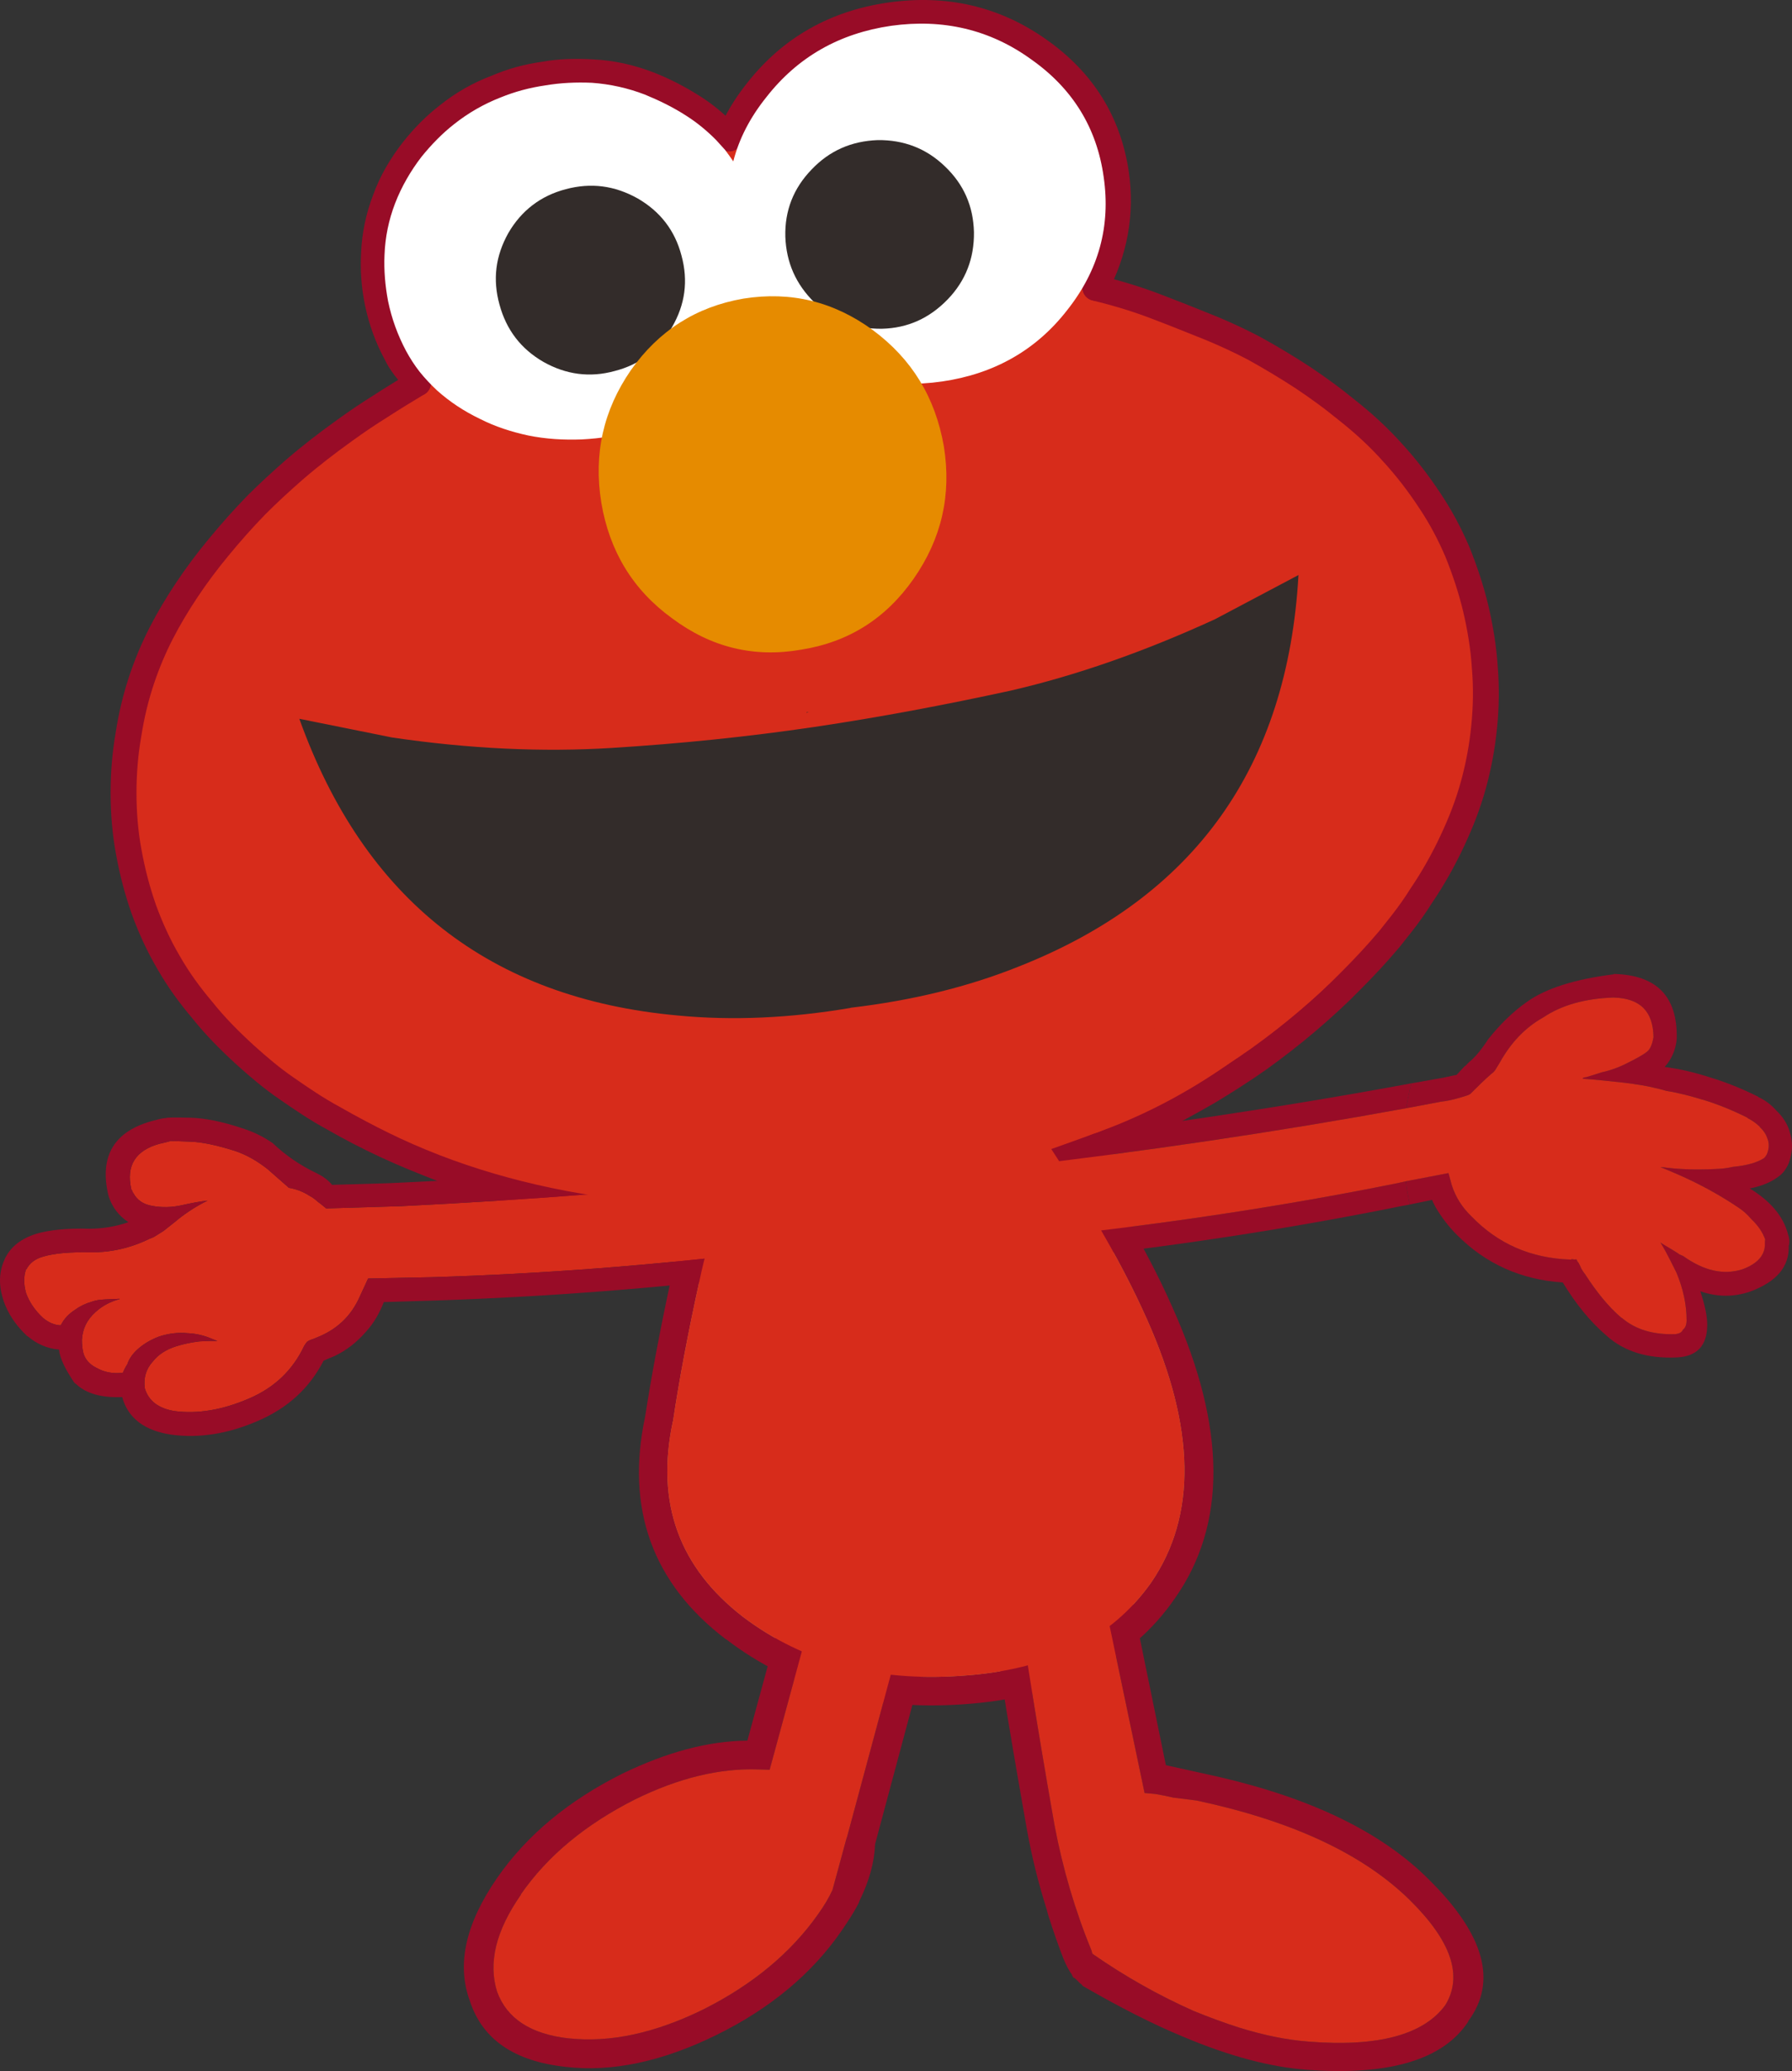 <?xml version="1.0" encoding="utf-8"?>
<!-- Generator: Adobe Illustrator 16.0.0, SVG Export Plug-In . SVG Version: 6.00 Build 0)  -->
<!DOCTYPE svg PUBLIC "-//W3C//DTD SVG 1.1//EN" "http://www.w3.org/Graphics/SVG/1.1/DTD/svg11.dtd">
<svg version="1.1" id="レイヤー_1" xmlns="http://www.w3.org/2000/svg" xmlns:xlink="http://www.w3.org/1999/xlink" x="0px"
	 y="0px" width="123.44px" height="142.65px" viewBox="0 0 123.44 142.65" enable-background="new 0 0 123.44 142.65"
	 xml:space="preserve">
<rect x="0" y="0" width="123.44" height="142.65" fill="#333333" stroke="none"/>
<g>
	<path fill="#980C27" d="M61.497,73.782c-5.957,0.519-9.769,2.053-11.482,4.67c-1.692,2.459-2.933,5.549-3.723,9.34
		c-0.789,3.608-1.399,6.856-1.85,9.767c-1.354,6.362,0.496,11.505,5.572,15.362h0.022c4.465,3.428,9.925,4.917,16.332,4.467
		c6.677-0.451,11.549-2.91,14.572-7.309c3.563-5.077,3.541-11.73-0.158-19.987c-0.97-2.211-2.211-4.557-3.678-7.038
		c-2.028-3.451-3.607-5.91-4.736-7.398C71.174,73.872,67.564,73.264,61.497,73.782 M61.678,75.723
		c5.052-0.429,8.099-0.067,9.135,1.105c1.105,1.467,2.616,3.856,4.624,7.218c1.422,2.393,2.616,4.67,3.587,6.857
		c3.316,7.445,3.43,13.469,0.293,18.07c-2.729,3.902-7.082,6.067-13.084,6.451c-5.887,0.428-10.894-0.925-15.023-4.038
		c-4.42-3.407-6.045-7.85-4.871-13.422c0-0.046,0-0.046,0.021-0.067c0.43-2.887,1.039-6.092,1.827-9.701
		c0.722-3.496,1.896-6.384,3.429-8.639C53.149,77.437,56.512,76.174,61.678,75.723"/>
	<path fill="#D56F45" d="M70.812,76.828c-1.037-1.173-4.083-1.534-9.135-1.105c-5.166,0.451-8.527,1.714-10.062,3.835
		c-1.533,2.254-2.708,5.143-3.43,8.641c-0.788,3.608-1.397,6.812-1.827,9.698c-0.021,0.022-0.021,0.022-0.021,0.068
		c-1.174,5.572,0.451,10.017,4.871,13.422c4.129,3.112,9.137,4.466,15.023,4.038c6.001-0.384,10.355-2.55,13.085-6.451
		c3.136-4.602,3.022-10.625-0.294-18.07c-0.971-2.188-2.165-4.466-3.587-6.857C73.429,80.685,71.918,78.294,70.812,76.828"/>
	<path fill="#980C27" d="M67.52,104.754l-0.112-0.833l8.774-2.46l4.128,20.122l3.564,0.789c6.475,1.488,11.323,3.836,14.572,7.106
		c3.812,3.767,4.715,7.015,2.684,9.745h0.022c-1.714,2.639-5.436,3.767-11.144,3.338c-2.481-0.181-5.301-0.924-8.458-2.255
		c-2.144-0.88-4.467-2.076-6.971-3.521c-0.024-0.044-0.091-0.135-0.157-0.156c-0.092-0.09-0.205-0.205-0.317-0.316
		c-0.044-0.045-0.113-0.09-0.181-0.113c-0.022-0.067-0.089-0.135-0.089-0.203c-0.225-0.293-0.407-0.678-0.588-1.105
		c-0.359-0.924-0.677-1.85-0.991-2.818c-0.068-0.205-0.112-0.385-0.158-0.564c-0.564-1.782-1.016-3.587-1.354-5.459
		c-0.633-3.588-1.263-7.219-1.827-10.806C68.399,111.749,67.926,108.274,67.52,104.754 M79.588,123.567
		c-0.271-0.022-0.519-0.044-0.745-0.067l-4.105-19.626l-5.211,1.488c0.407,3.205,0.835,6.408,1.309,9.565
		c0.565,3.61,1.173,7.196,1.805,10.783c0.563,2.978,1.397,5.843,2.549,8.64l0.045,0.182c0.023,0.021,0.023,0.021,0.023,0.045
		c2.232,1.556,4.557,2.863,6.991,3.945c1.062,0.43,2.1,0.813,3.092,1.129c1.738,0.542,3.314,0.857,4.806,0.971
		c4.781,0.383,7.917-0.475,9.406-2.505c1.24-2.007,0.428-4.421-2.46-7.263c-3.249-3.182-8.12-5.437-14.662-6.836l-1.602-0.201
		C80.423,123.726,79.993,123.636,79.588,123.567"/>
	<path fill="#D72C1B" d="M78.843,123.5c0.227,0.023,0.474,0.045,0.745,0.067c0.405,0.068,0.835,0.158,1.24,0.25l1.602,0.201
		c6.542,1.399,11.413,3.654,14.662,6.836c2.888,2.842,3.7,5.256,2.46,7.263c-1.489,2.03-4.625,2.888-9.406,2.505
		c-1.49-0.113-3.067-0.429-4.806-0.971c-0.993-0.315-2.03-0.699-3.09-1.129c-2.437-1.082-4.759-2.39-6.993-3.945
		c0-0.024,0-0.024-0.022-0.046l-0.046-0.181c-1.15-2.797-1.985-5.662-2.55-8.64c-0.631-3.587-1.238-7.174-1.803-10.783
		c-0.475-3.157-0.902-6.36-1.308-9.565l5.209-1.488L78.843,123.5z"/>
	<path fill="#980C27" d="M64.181,105.589c-0.158,0.136-0.294,0.316-0.338,0.542l-5.505,20.437c-0.023,0-0.023,0.045-0.023,0.045
		l-0.97,3.565c-0.248,0.542-0.586,1.105-0.991,1.669c-1.872,2.662-4.512,4.85-7.872,6.541c-3.34,1.648-6.453,2.324-9.317,2.009
		h-0.022c-2.571-0.294-4.22-1.354-4.896-3.203c-0.632-1.985-0.089-4.219,1.646-6.7h-0.023c1.874-2.707,4.514-4.85,7.852-6.541
		c3.021-1.49,5.843-2.167,8.505-2.076l0.79,0.023l5.21-19.152c0.066-0.293,0.046-0.542-0.091-0.767
		c-0.046-0.067-0.089-0.136-0.157-0.204c-0.113-0.135-0.271-0.225-0.453-0.247c-0.27-0.091-0.518-0.046-0.743,0.091
		c-0.247,0.134-0.384,0.336-0.474,0.585l-4.827,17.686c-2.685,0.022-5.55,0.79-8.618,2.278c-3.698,1.85-6.564,4.219-8.616,7.174
		c-2.167,3.135-2.82,5.955-1.873,8.504c0.857,2.616,3.046,4.129,6.565,4.512c3.203,0.383,6.677-0.361,10.4-2.188
		c3.722-1.828,6.608-4.242,8.639-7.196c0.45-0.654,0.858-1.286,1.172-1.896c0.023-0.044,0.023-0.09,0.046-0.135
		c0.677-1.376,1.037-2.684,1.083-3.926l5.459-20.369c0.068-0.271,0.044-0.519-0.091-0.744c-0.046-0.113-0.134-0.203-0.226-0.271
		c-0.112-0.089-0.225-0.18-0.383-0.203c-0.272-0.066-0.497-0.045-0.744,0.114C64.248,105.565,64.227,105.565,64.181,105.589"/>
	<path fill="#D72C1B" d="M63.843,106.13c0.044-0.225,0.18-0.404,0.338-0.541c0.046-0.021,0.066-0.021,0.113-0.045
		c0.247-0.156,0.472-0.18,0.744-0.111c0.158,0.021,0.271,0.111,0.383,0.202c-0.023-0.407-0.112-0.79-0.271-1.174
		c-0.52-1.284-1.512-2.144-2.888-2.526c-1.129-0.338-2.323-0.45-3.564-0.383c-0.089,0.045-0.202,0.068-0.316,0.09
		c-0.135,0.045-0.27,0.09-0.404,0.135c0.068,0.068,0.111,0.137,0.157,0.203c0.137,0.225,0.157,0.475,0.091,0.768l-5.21,19.152
		l-0.79-0.023c-2.662-0.091-5.482,0.586-8.505,2.076c-3.338,1.691-5.978,3.834-7.851,6.541h0.022
		c-1.735,2.481-2.278,4.715-1.646,6.701c0.676,1.848,2.324,2.908,4.896,3.202h0.021c2.865,0.315,5.979-0.36,9.318-2.009
		c3.36-1.691,6-3.879,7.872-6.541c0.405-0.564,0.743-1.127,0.991-1.669l0.97-3.564c0,0,0-0.046,0.023-0.046L63.843,106.13z"/>
	<path fill="#D72C1B" d="M91.317,27.11c-0.519-0.383-1.037-0.744-1.578-1.105c-1.105-0.721-2.233-1.398-3.384-2.03
		c-0.947-0.496-1.873-0.924-2.845-1.331c-1.283-0.519-2.569-1.038-3.878-1.534c-1.286-0.496-2.64-0.902-3.994-1.241
		c-0.065,0-0.112-0.045-0.18-0.045c1.332-2.504,1.805-5.121,1.422-7.828c-0.521-3.586-2.301-6.429-5.324-8.549
		c-3.022-2.144-6.451-2.932-10.241-2.391c-3.768,0.541-6.813,2.255-9.114,5.166c-0.856,1.061-1.509,2.165-1.962,3.317
		c-0.135-0.159-0.271-0.317-0.382-0.452c-0.634-0.632-1.331-1.217-2.123-1.714c-0.991-0.631-2.007-1.15-3.044-1.557
		c-1.241-0.474-2.502-0.767-3.857-0.834c-1.15-0.068-2.301-0.045-3.383,0.158c-1.129,0.158-2.211,0.452-3.248,0.902
		c-1.219,0.452-2.348,1.105-3.362,1.917c-0.902,0.699-1.671,1.488-2.37,2.368c-0.812,1.038-1.487,2.166-1.938,3.429
		c-0.45,1.173-0.722,2.437-0.768,3.722c-0.067,1.128,0.023,2.233,0.25,3.361c0.269,1.286,0.698,2.459,1.329,3.609
		c0.226,0.496,0.723,1.127,1.444,1.94c-0.857,0.519-1.714,1.038-2.549,1.58c-0.835,0.519-1.67,1.082-2.48,1.667
		c-1.196,0.858-2.371,1.76-3.52,2.753c-0.902,0.79-1.76,1.58-2.573,2.392c-0.924,0.947-1.781,1.917-2.617,2.932
		c-0.767,0.924-1.511,1.917-2.186,2.932c-0.634,0.948-1.242,1.963-1.762,2.977c-0.518,1.015-0.945,2.031-1.308,3.091
		c-0.428,1.263-0.744,2.572-0.948,3.903c-0.226,1.308-0.336,2.639-0.336,3.992c0,1.376,0.11,2.729,0.359,4.083
		c0.248,1.354,0.586,2.662,1.037,3.948c0.451,1.241,1.017,2.481,1.692,3.632c0.677,1.196,1.466,2.279,2.347,3.316
		c0.88,1.106,1.894,2.121,2.955,3.09c0.901,0.812,1.805,1.58,2.818,2.278c1.039,0.723,2.1,1.444,3.227,2.053
		c1.176,0.677,2.392,1.308,3.655,1.896c1.263,0.586,2.549,1.105,3.835,1.602c1.283,0.496,2.64,0.925,3.99,1.308
		c1.355,0.384,2.731,0.677,4.107,0.948c1.443,0.271,2.865,0.496,4.263,0.654c1.467,0.158,2.933,0.271,4.399,0.338
		c1.128,0.045,2.256,0.092,3.383,0.022c1.129-0.022,2.302-0.067,3.453-0.112c1.171-0.09,2.346-0.181,3.54-0.316
		c1.196-0.135,2.392-0.314,3.588-0.519c1.173-0.181,2.346-0.384,3.519-0.632c1.151-0.226,2.278-0.496,3.407-0.789
		c1.081-0.271,2.188-0.564,3.271-0.947c1.396-0.451,2.817-0.947,4.172-1.467c1.354-0.541,2.662-1.128,3.971-1.76
		c1.265-0.653,2.505-1.331,3.722-2.029c1.195-0.723,2.369-1.467,3.519-2.279c1.129-0.811,2.234-1.669,3.295-2.572
		c1.06-0.902,2.075-1.826,3.044-2.819c0.901-0.903,1.808-1.872,2.641-2.864c0.292-0.362,0.563-0.722,0.856-1.083
		c0.475-0.608,0.926-1.241,1.331-1.895c0.812-1.196,1.534-2.481,2.142-3.789c0.588-1.241,1.086-2.527,1.445-3.835
		c0.362-1.309,0.609-2.64,0.743-4.015c0.138-1.353,0.158-2.707,0.046-4.061c-0.091-1.397-0.313-2.752-0.632-4.105
		c-0.316-1.309-0.743-2.595-1.261-3.881c-0.521-1.218-1.151-2.413-1.898-3.518c-0.767-1.173-1.621-2.279-2.548-3.294
		c-0.99-1.105-2.052-2.076-3.202-2.978C92.265,27.833,91.814,27.471,91.317,27.11"/>
	<path fill="none" stroke="#D56F45" stroke-width="0.226" d="M91.317,27.11c-0.519-0.383-1.037-0.744-1.578-1.105
		c-1.105-0.721-2.233-1.398-3.384-2.03c-0.947-0.496-1.873-0.924-2.845-1.331c-1.283-0.519-2.569-1.038-3.878-1.534
		c-1.286-0.496-2.64-0.902-3.994-1.241c-0.065,0-0.112-0.045-0.18-0.045c1.332-2.504,1.805-5.121,1.422-7.828
		c-0.521-3.586-2.301-6.429-5.324-8.549c-3.022-2.144-6.451-2.932-10.241-2.391c-3.768,0.541-6.813,2.255-9.114,5.166
		c-0.856,1.061-1.509,2.165-1.962,3.317c-0.135-0.159-0.271-0.317-0.382-0.452c-0.634-0.632-1.331-1.217-2.123-1.714
		c-0.991-0.631-2.007-1.15-3.044-1.557c-1.241-0.474-2.502-0.767-3.857-0.834c-1.15-0.068-2.301-0.045-3.383,0.158
		c-1.129,0.158-2.211,0.452-3.248,0.902c-1.219,0.452-2.348,1.105-3.362,1.917c-0.902,0.699-1.671,1.488-2.37,2.368
		c-0.812,1.038-1.487,2.166-1.938,3.429c-0.45,1.173-0.722,2.437-0.768,3.722c-0.067,1.128,0.023,2.233,0.25,3.361
		c0.269,1.286,0.698,2.459,1.329,3.609c0.226,0.496,0.723,1.127,1.444,1.94c-0.857,0.519-1.714,1.038-2.549,1.58
		c-0.835,0.519-1.67,1.082-2.48,1.667c-1.196,0.858-2.371,1.76-3.52,2.753c-0.902,0.79-1.76,1.58-2.573,2.392
		c-0.924,0.947-1.781,1.917-2.617,2.932c-0.767,0.924-1.511,1.917-2.186,2.932c-0.634,0.948-1.242,1.963-1.762,2.977
		c-0.518,1.015-0.945,2.031-1.308,3.091c-0.428,1.263-0.744,2.572-0.948,3.903c-0.226,1.308-0.336,2.639-0.336,3.992
		c0,1.376,0.11,2.729,0.359,4.083c0.248,1.354,0.586,2.662,1.037,3.948c0.451,1.241,1.017,2.481,1.692,3.632
		c0.677,1.196,1.466,2.279,2.347,3.316c0.88,1.106,1.894,2.121,2.955,3.09c0.901,0.812,1.805,1.58,2.818,2.278
		c1.039,0.723,2.1,1.444,3.227,2.053c1.176,0.677,2.392,1.308,3.655,1.896c1.263,0.586,2.549,1.105,3.835,1.602
		c1.283,0.496,2.64,0.925,3.99,1.308c1.355,0.384,2.731,0.677,4.107,0.948c1.443,0.271,2.865,0.496,4.263,0.654
		c1.467,0.158,2.933,0.271,4.399,0.338c1.128,0.045,2.256,0.092,3.383,0.022c1.129-0.022,2.302-0.067,3.453-0.112
		c1.171-0.09,2.346-0.181,3.54-0.316c1.196-0.135,2.392-0.314,3.588-0.519c1.173-0.181,2.346-0.384,3.519-0.632
		c1.151-0.226,2.278-0.496,3.407-0.789c1.081-0.271,2.188-0.564,3.271-0.947c1.396-0.451,2.817-0.947,4.172-1.467
		c1.354-0.541,2.662-1.128,3.971-1.76c1.265-0.653,2.505-1.331,3.722-2.029c1.195-0.723,2.369-1.467,3.519-2.279
		c1.129-0.811,2.234-1.669,3.295-2.572c1.06-0.902,2.075-1.826,3.044-2.819c0.901-0.903,1.808-1.872,2.641-2.864
		c0.292-0.362,0.563-0.722,0.856-1.083c0.475-0.608,0.926-1.241,1.331-1.895c0.812-1.196,1.534-2.481,2.142-3.789
		c0.588-1.241,1.086-2.527,1.445-3.835c0.362-1.309,0.609-2.64,0.743-4.015c0.138-1.353,0.158-2.707,0.046-4.061
		c-0.091-1.397-0.313-2.752-0.632-4.105c-0.316-1.309-0.743-2.595-1.261-3.881c-0.521-1.218-1.151-2.413-1.898-3.518
		c-0.767-1.173-1.621-2.279-2.548-3.294c-0.99-1.105-2.052-2.076-3.202-2.978C92.265,27.833,91.814,27.471,91.317,27.11z"/>
	<path fill="none" stroke="#980C27" stroke-width="1.782" stroke-linecap="round" stroke-linejoin="round" d="M75.459,19.824
		c0.067,0,0.113,0.045,0.181,0.045c1.354,0.338,2.707,0.745,3.993,1.241c1.309,0.496,2.594,1.014,3.881,1.533
		c0.969,0.407,1.895,0.835,2.842,1.331c1.15,0.632,2.278,1.309,3.384,2.03c0.541,0.362,1.06,0.723,1.577,1.105
		c0.498,0.361,0.948,0.722,1.423,1.105c1.149,0.902,2.212,1.872,3.202,2.979c0.927,1.014,1.781,2.119,2.549,3.292
		c0.745,1.105,1.376,2.301,1.897,3.518c0.518,1.286,0.945,2.572,1.261,3.881c0.317,1.353,0.543,2.707,0.632,4.104
		c0.112,1.354,0.092,2.708-0.046,4.061c-0.134,1.376-0.383,2.708-0.743,4.016c-0.359,1.308-0.857,2.593-1.443,3.834
		c-0.609,1.308-1.331,2.594-2.143,3.79c-0.406,0.653-0.856,1.286-1.331,1.895c-0.294,0.361-0.564,0.721-0.857,1.083
		c-0.835,0.992-1.738,1.961-2.641,2.864c-0.97,0.993-1.984,1.917-3.044,2.82c-1.061,0.902-2.167,1.761-3.295,2.571
		c-1.149,0.812-2.323,1.557-3.518,2.278c-1.219,0.699-2.458,1.376-3.723,2.03c-1.31,0.632-2.617,1.219-3.971,1.76
		c-1.354,0.52-2.775,1.016-4.172,1.467c-1.083,0.383-2.189,0.676-3.271,0.947c-1.128,0.293-2.256,0.563-3.405,0.79
		c-1.174,0.247-2.347,0.45-3.52,0.632c-1.194,0.202-2.392,0.383-3.588,0.518c-1.194,0.137-2.368,0.226-3.54,0.316
		c-1.151,0.045-2.324,0.09-3.452,0.112c-1.128,0.069-2.255,0.023-3.384-0.022c-1.467-0.068-2.933-0.181-4.399-0.338
		c-1.399-0.158-2.82-0.384-4.263-0.654c-1.376-0.271-2.752-0.563-4.107-0.949c-1.351-0.381-2.705-0.811-3.99-1.307
		c-1.286-0.496-2.572-1.016-3.835-1.602c-1.264-0.588-2.481-1.219-3.655-1.895c-1.127-0.609-2.188-1.331-3.227-2.053
		c-1.014-0.699-1.917-1.467-2.818-2.278c-1.062-0.971-2.076-1.985-2.955-3.091c-0.879-1.038-1.67-2.121-2.348-3.315
		c-0.675-1.151-1.24-2.391-1.69-3.632c-0.452-1.286-0.79-2.594-1.038-3.948c-0.249-1.353-0.359-2.707-0.359-4.083
		c0-1.354,0.11-2.684,0.336-3.993c0.204-1.331,0.52-2.64,0.949-3.902c0.361-1.061,0.789-2.076,1.307-3.092
		c0.52-1.014,1.128-2.029,1.762-2.977c0.675-1.014,1.419-2.008,2.187-2.933c0.835-1.015,1.693-1.985,2.617-2.932
		c0.812-0.812,1.669-1.601,2.572-2.392c1.148-0.992,2.323-1.894,3.52-2.751c0.811-0.587,1.646-1.151,2.479-1.669
		c0.834-0.542,1.693-1.061,2.55-1.58"/>
	<path fill="none" stroke="#980C27" stroke-width="1.782" stroke-linecap="round" stroke-linejoin="round" d="M28.787,26.388
		c-0.722-0.812-1.219-1.444-1.444-1.94c-0.631-1.15-1.061-2.324-1.329-3.609c-0.227-1.128-0.316-2.232-0.25-3.36
		c0.046-1.286,0.317-2.55,0.768-3.723c0.451-1.263,1.127-2.391,1.938-3.429c0.699-0.88,1.468-1.669,2.37-2.368
		c1.015-0.812,2.144-1.466,3.362-1.917c1.037-0.451,2.119-0.744,3.248-0.902c1.082-0.202,2.232-0.225,3.383-0.158
		c1.355,0.067,2.616,0.36,3.857,0.834c1.037,0.406,2.053,0.926,3.044,1.557c0.792,0.497,1.489,1.083,2.123,1.714
		c0.111,0.135,0.247,0.293,0.382,0.452c0.453-1.151,1.105-2.256,1.963-3.317c2.3-2.91,5.346-4.625,9.113-5.166
		c3.79-0.542,7.219,0.247,10.241,2.391c3.023,2.12,4.804,4.963,5.324,8.548c0.383,2.708-0.09,5.324-1.422,7.829"/>
	<path fill="#FFFFFF" d="M76.023,12.177c-0.474-3.384-2.144-6.091-5.007-8.099c-2.843-2.052-6.068-2.797-9.633-2.301
		c-3.564,0.519-6.43,2.143-8.595,4.917c-1.105,1.376-1.873,2.842-2.277,4.421c-0.183-0.27-0.362-0.519-0.564-0.789
		c-0.204-0.226-0.43-0.474-0.633-0.698c-0.608-0.611-1.285-1.174-2.029-1.648c-0.902-0.586-1.874-1.06-2.865-1.466
		c-1.173-0.451-2.392-0.722-3.655-0.812c-1.082-0.046-2.142,0-3.203,0.18c-1.084,0.158-2.098,0.43-3.09,0.835
		c-1.15,0.45-2.211,1.06-3.181,1.826c-0.836,0.655-1.578,1.421-2.256,2.257c-0.744,0.969-1.377,2.053-1.827,3.226
		c-0.43,1.128-0.677,2.301-0.721,3.542c-0.047,1.038,0.044,2.12,0.246,3.18c0.248,1.196,0.655,2.324,1.241,3.429
		c0.271,0.496,0.587,0.992,0.925,1.421c0.36,0.452,0.768,0.88,1.196,1.286c0.879,0.79,1.872,1.443,2.955,1.963
		c1.061,0.541,2.188,0.901,3.338,1.149c1.22,0.249,2.458,0.316,3.678,0.271c1.308-0.068,2.548-0.249,3.745-0.654
		c1.15-0.407,2.232-0.97,3.225-1.692c0.835-0.609,1.602-1.353,2.278-2.164c0.676-0.835,1.241-1.715,1.715-2.685
		c0.227-0.542,0.451-1.106,0.654-1.671c0.091-0.27,0.158-0.585,0.248-0.878c0.812,1.308,1.917,2.503,3.339,3.473
		c2.842,2.031,6.067,2.797,9.633,2.279c3.563-0.518,6.452-2.143,8.595-4.896C75.685,18.628,76.52,15.561,76.023,12.177"/>
	<path fill="#332C2A" d="M35.013,16.057c0.902-1.557,2.233-2.571,3.949-3.023c1.759-0.473,3.382-0.248,4.961,0.632
		c1.558,0.902,2.572,2.21,3.023,3.948c0.473,1.737,0.248,3.361-0.654,4.917c-0.902,1.557-2.189,2.572-3.948,3.023
		c-1.714,0.474-3.361,0.249-4.918-0.631c-1.556-0.903-2.549-2.211-3.021-3.948C33.929,19.237,34.134,17.636,35.013,16.057"/>
	<path fill="#332C2A" d="M65.084,11.455c-1.287-1.241-2.843-1.826-4.625-1.805c-1.807,0.068-3.316,0.723-4.557,2.03
		c-1.241,1.286-1.851,2.821-1.805,4.624c0.067,1.782,0.722,3.271,2.009,4.535c1.329,1.241,2.841,1.827,4.644,1.805
		c1.783-0.045,3.272-0.722,4.536-2.029c1.239-1.287,1.827-2.843,1.804-4.625C67.046,14.208,66.392,12.696,65.084,11.455"/>
	<path fill="#332C2A" d="M69.616,47.57c-4.466,0.971-8.977,1.828-13.534,2.504c-4.579,0.676-9.227,1.15-13.963,1.444
		c-4.715,0.293-9.767,0.067-15.114-0.722l-6.386-1.287c4.468,12.453,13.13,19.265,26.079,20.438
		c3.767,0.361,7.737,0.18,11.865-0.519c0.046-0.022,0.068-0.022,0.089-0.022c4.174-0.497,8.011-1.422,11.549-2.843
		c12.095-4.782,18.5-13.76,19.244-26.956l-5.752,3.045C78.775,44.908,74.105,46.532,69.616,47.57"/>
	<path fill="#332C2A" d="M55.563,49.059v0.044c0.09-0.044,0.136-0.067,0.158-0.067L55.563,49.059z"/>
	<path fill="#E68B00" d="M65.016,30.742c-0.588-3.361-2.188-6-4.896-8.008c-2.685-1.962-5.639-2.685-8.911-2.166
		c-3.247,0.564-5.819,2.188-7.76,4.941c-1.895,2.752-2.571,5.775-2.029,9.113c0.563,3.339,2.165,6,4.872,7.963
		c2.686,2.008,5.64,2.729,8.887,2.165c3.272-0.519,5.844-2.143,7.762-4.895C64.857,37.104,65.557,34.081,65.016,30.742"/>
	<path fill="#980C27" d="M71.805,85.22c0.046-0.023,0.068-0.023,0.113-0.023c8.392-0.9,16.468-2.119,24.203-3.678l0.723-0.156
		c0.046,0.541,0.158,1.082,0.271,1.602l-0.609,0.113c-7.804,1.578-15.947,2.819-24.43,3.721c-0.225,0.023-0.429-0.021-0.607-0.158
		c-0.158-0.156-0.271-0.337-0.294-0.541c0-0.225,0.046-0.406,0.182-0.607c0.045-0.068,0.134-0.113,0.201-0.158
		C71.624,85.287,71.715,85.241,71.805,85.22"/>
	<path fill="#980C27" d="M68.918,80.46c-0.045,0-0.091,0.022-0.112,0c-0.183,0-0.339-0.067-0.496-0.158
		c-0.182-0.135-0.294-0.338-0.294-0.541c-0.022-0.248,0.022-0.43,0.181-0.609c0.113-0.158,0.292-0.271,0.518-0.271
		c9.881-1.173,19.377-2.572,28.515-4.264c-0.158,0.564-0.271,1.128-0.36,1.714c-8.888,1.625-18.139,3-27.725,4.105
		C69.054,80.46,68.985,80.46,68.918,80.46"/>
	<path fill="#980C27" d="M100.002,81.633c0.272,0.835,0.723,1.534,1.354,2.142c1.826,1.896,4.104,2.889,6.812,2.979h0.067V86.73
		h0.046c0.068,0,0.112,0.022,0.18,0.022c0.046,0,0.046,0,0.091-0.022v0.022h0.046c0.021,0.068,0.066,0.158,0.135,0.225
		c0.066,0.137,0.137,0.25,0.18,0.385c0.091,0.158,0.181,0.293,0.272,0.405c0.789,1.22,1.601,2.233,2.502,3.001h0.023
		c0.947,0.812,2.166,1.174,3.701,1.127c0.27-0.045,0.426-0.111,0.517-0.314c0.159-0.113,0.251-0.339,0.251-0.631
		c0-1.129-0.251-2.211-0.702-3.295c-0.134-0.27-0.271-0.541-0.384-0.767c-0.226-0.45-0.451-0.88-0.72-1.308
		c0.225,0.157,0.472,0.293,0.697,0.428c0.204,0.135,0.431,0.248,0.634,0.406c0.088,0.023,0.133,0.068,0.224,0.09
		c1.445,1.037,2.798,1.331,4.084,0.925c1.06-0.384,1.578-0.991,1.557-1.76c0-0.112,0-0.202,0.021-0.293
		c-0.18-0.519-0.497-0.97-0.971-1.421c-0.247-0.293-0.518-0.541-0.855-0.768c-1.038-0.698-2.143-1.331-3.271-1.872
		c-0.7-0.339-1.399-0.632-2.119-0.924c0.158,0,0.337,0.022,0.472,0.044c1.195,0.137,2.391,0.137,3.61,0.068
		c0.314-0.022,0.632-0.068,0.925-0.135c0.948-0.092,1.67-0.295,2.143-0.609c0.067-0.068,0.135-0.158,0.181-0.248
		c0.157-0.361,0.181-0.745,0.046-1.083c-0.092-0.294-0.271-0.563-0.52-0.789v-0.022c-0.248-0.249-0.542-0.451-0.857-0.609v-0.023
		c-0.992-0.496-2.029-0.925-3.068-1.24h-0.021c-0.812-0.249-1.648-0.474-2.505-0.609c0,0-0.271-0.09-0.789-0.203
		c-0.52-0.135-1.22-0.248-2.122-0.361c-0.878-0.089-1.825-0.203-2.841-0.271c0-0.044,0-0.044,0.046-0.066
		c0.066-0.022,0.134-0.045,0.203-0.045c0.361-0.112,0.721-0.226,1.083-0.338c0.519-0.113,1.127-0.315,1.78-0.654
		c0.725-0.361,1.197-0.632,1.399-0.836c0.181-0.203,0.294-0.518,0.359-0.924c-0.021-1.781-0.923-2.684-2.75-2.729h-0.023
		c-1.938,0.068-3.563,0.519-4.828,1.377c-1.216,0.676-2.21,1.713-2.977,3.089c-0.113,0.182-0.204,0.34-0.315,0.52
		c-0.067,0.09-0.136,0.182-0.247,0.248c-0.498,0.428-0.947,0.88-1.399,1.331c-0.067,0.091-0.158,0.112-0.225,0.157
		c-0.632,0.203-1.241,0.384-1.874,0.451c-0.788,0.158-1.579,0.294-2.39,0.451c0.091-0.586,0.202-1.149,0.359-1.714
		c0.721-0.135,1.444-0.249,2.165-0.384l0.948-0.202l0.519-0.563c0.114-0.068,0.202-0.182,0.314-0.295
		c0.341-0.27,0.635-0.608,0.903-0.969c0.136-0.203,0.295-0.384,0.406-0.587c0.835-1.061,1.737-1.94,2.707-2.617
		c1.286-0.924,3.293-1.557,5.978-1.895v-0.023c2.933,0.068,4.376,1.534,4.333,4.399v0.067c-0.07,0.745-0.339,1.399-0.836,1.94
		c1.061,0.135,2.097,0.385,3.135,0.722c1.128,0.339,2.234,0.79,3.317,1.331v0.022c0.473,0.203,0.902,0.54,1.263,0.948
		c0.406,0.383,0.698,0.834,0.88,1.354v0.022c0.27,0.766,0.225,1.487-0.045,2.233c-0.181,0.404-0.406,0.721-0.744,0.947
		c-0.451,0.337-1.105,0.631-1.941,0.788c1.399,0.858,2.279,1.873,2.618,3.091v0.023c0.067,0.157,0.09,0.316,0.112,0.473
		c0,0.113,0,0.248-0.045,0.361c0.045,1.444-0.835,2.482-2.662,3.158c-1.127,0.383-2.256,0.383-3.43-0.021
		c0.316,0.946,0.476,1.713,0.476,2.3c0,1.444-0.699,2.188-2.098,2.256c-2.009,0.09-3.635-0.406-4.851-1.512
		c-1.106-0.947-2.099-2.165-3.001-3.654c-2.864-0.181-5.323-1.286-7.309-3.293c-0.563-0.563-1.038-1.195-1.443-1.872
		c-0.09-0.182-0.181-0.339-0.249-0.52l-1.533,0.316c-0.112-0.52-0.227-1.061-0.271-1.602l2.934-0.564
		C99.844,81.069,99.935,81.34,100.002,81.633 M108.507,86.821L108.507,86.821h-0.046H108.507z"/>
	<path fill="#D72C1B" d="M118.455,80.505c0.314-0.022,0.632-0.068,0.925-0.136c0.948-0.09,1.67-0.293,2.143-0.608
		c0.067-0.068,0.135-0.158,0.181-0.248c0.157-0.361,0.181-0.744,0.046-1.083c-0.092-0.294-0.271-0.564-0.52-0.789v-0.022
		c-0.248-0.249-0.541-0.451-0.857-0.609v-0.023c-0.992-0.496-2.029-0.924-3.068-1.24h-0.021c-0.812-0.248-1.648-0.475-2.505-0.609
		c0,0-0.271-0.09-0.789-0.203c-0.52-0.135-1.22-0.248-2.121-0.361c-0.879-0.09-1.826-0.203-2.84-0.271c0-0.044,0-0.044,0.044-0.067
		c0.067-0.022,0.134-0.045,0.203-0.045c0.36-0.113,0.721-0.227,1.083-0.338c0.519-0.113,1.127-0.316,1.78-0.654
		c0.725-0.361,1.196-0.632,1.399-0.836c0.181-0.201,0.294-0.518,0.361-0.924c-0.022-1.782-0.925-2.684-2.751-2.729h-0.024
		c-1.938,0.067-3.563,0.519-4.827,1.375c-1.217,0.678-2.211,1.715-2.978,3.09c-0.113,0.181-0.204,0.34-0.315,0.52
		c-0.067,0.09-0.136,0.18-0.247,0.248c-0.497,0.428-0.948,0.881-1.399,1.33c-0.067,0.092-0.158,0.113-0.227,0.158
		c-0.63,0.204-1.24,0.384-1.871,0.451c-0.79,0.159-1.58,0.294-2.393,0.451c-8.886,1.625-18.137,3.001-27.723,4.105
		c-0.09,0.023-0.158,0.023-0.226,0.023c-0.045,0-0.09,0.022-0.113,0c0.046,0.181,0.068,0.383,0.159,0.564
		c0.336,0.925,0.787,1.805,1.33,2.594c0.429,0.563,0.835,1.172,1.263,1.715c0.067-0.046,0.158-0.092,0.248-0.113
		c0.046-0.023,0.068-0.023,0.113-0.023c8.392-0.901,16.468-2.119,24.203-3.676l0.723-0.158l2.934-0.564
		c0.066,0.271,0.157,0.542,0.227,0.835c0.271,0.835,0.721,1.534,1.353,2.143c1.826,1.896,4.104,2.888,6.812,2.978h0.067V86.73h0.046
		c0.068,0,0.112,0.022,0.18,0.022c0.045,0,0.045,0,0.091-0.022v0.022h0.046c0.021,0.068,0.066,0.158,0.135,0.226
		c0.066,0.136,0.137,0.249,0.18,0.384c0.09,0.158,0.181,0.293,0.272,0.405c0.789,1.22,1.601,2.233,2.502,3.001h0.021
		c0.949,0.812,2.168,1.173,3.703,1.127c0.27-0.044,0.426-0.111,0.518-0.314c0.158-0.113,0.248-0.339,0.248-0.632
		c0-1.128-0.248-2.21-0.7-3.294c-0.135-0.27-0.268-0.541-0.384-0.766c-0.226-0.452-0.451-0.881-0.72-1.31
		c0.225,0.159,0.472,0.294,0.697,0.429c0.204,0.136,0.431,0.248,0.632,0.406c0.092,0.022,0.135,0.067,0.227,0.09
		c1.443,1.037,2.797,1.331,4.083,0.925c1.06-0.383,1.578-0.992,1.557-1.759c0-0.113,0-0.203,0.021-0.293
		c-0.18-0.52-0.497-0.971-0.971-1.422c-0.247-0.293-0.518-0.541-0.855-0.767c-1.038-0.7-2.143-1.331-3.272-1.873
		c-0.697-0.339-1.398-0.632-2.118-0.924c0.156,0,0.337,0.022,0.472,0.044C116.042,80.573,117.235,80.573,118.455,80.505"/>
	<path fill="#D72C1B" d="M53.735,86.55c0.023-0.045,0.046-0.09,0.069-0.111c0.607-0.926,1.016-1.963,1.217-3.091
		c0.157-0.858,0.136-1.692-0.046-2.482c-0.043,0.022-0.089,0.046-0.135,0.046c-0.09,0-0.203,0.021-0.292,0.045
		c-9.226,1.015-18.183,1.691-26.891,2.121l-5.188,0.157c-0.18-0.136-0.338-0.293-0.54-0.429c-0.182-0.158-0.363-0.316-0.587-0.428
		c-0.451-0.295-0.924-0.475-1.444-0.564l-1.466-1.287c-0.743-0.586-1.512-1.014-2.277-1.262c-1.219-0.385-2.256-0.609-3.09-0.632
		c-0.767-0.022-1.197-0.045-1.287-0.045c-0.226,0.067-0.451,0.112-0.723,0.181h-0.021c-1.691,0.45-2.369,1.511-1.985,3.158
		c0.022,0.021,0.022,0.044,0.045,0.066c0.023,0.068,0.046,0.137,0.089,0.182c0.271,0.495,0.678,0.767,1.265,0.879
		c0.699,0.136,1.397,0.113,2.099-0.045c0.609-0.136,1.173-0.248,1.759-0.315l-0.271,0.136c-0.722,0.383-1.399,0.834-2.008,1.353
		c-0.248,0.203-0.518,0.405-0.768,0.608c-0.225,0.137-0.427,0.271-0.652,0.406c-0.092,0.046-0.183,0.091-0.272,0.113
		c-1.331,0.654-2.705,0.971-4.194,0.947c-1.332-0.022-2.393,0.068-3.159,0.293c-0.563,0.158-0.947,0.452-1.174,0.902H1.785
		c-0.158,0.475-0.158,0.992,0,1.58c0.226,0.653,0.632,1.24,1.195,1.759c0.36,0.293,0.744,0.475,1.196,0.496v-0.021h0.021
		c0.227-0.452,0.563-0.79,0.994-1.062c0.337-0.247,0.722-0.428,1.128-0.541c0.18-0.068,0.383-0.113,0.586-0.136
		c0.475-0.044,0.901-0.044,1.332-0.067v0.023c-0.609,0.158-1.175,0.45-1.647,0.879c-0.61,0.542-0.904,1.174-0.948,1.918
		c0,0.293,0.022,0.587,0.091,0.881c0.113,0.45,0.428,0.81,0.879,1.037c0.587,0.338,1.174,0.428,1.85,0.359l0.091-0.203
		c0.066-0.135,0.135-0.27,0.225-0.404c0.113-0.361,0.362-0.7,0.677-0.994c0.451-0.405,0.97-0.699,1.513-0.902
		c0.631-0.202,1.285-0.293,1.962-0.225c0.519,0.022,1.039,0.136,1.489,0.315l0.563,0.226c-0.383-0.022-0.789,0-1.24,0.023
		c-0.564,0.066-1.106,0.18-1.602,0.338c-0.655,0.203-1.218,0.542-1.625,1.061c-0.473,0.518-0.631,1.15-0.542,1.828
		c0.25,0.855,0.927,1.396,2.076,1.578c1.602,0.202,3.293-0.092,5.076-0.858c1.76-0.743,3.044-1.962,3.836-3.653
		c0.066-0.09,0.112-0.182,0.202-0.271c0.09-0.067,0.18-0.111,0.316-0.158c0.087-0.021,0.201-0.068,0.292-0.112
		c1.399-0.542,2.413-1.466,3.022-2.864c0.181-0.406,0.384-0.812,0.563-1.219l4.376-0.091c7.533-0.224,15.272-0.812,23.235-1.781
		c0.158,0,0.272,0,0.406,0.045c0.045,0.022,0.136,0.067,0.203,0.136C53.624,86.415,53.691,86.46,53.735,86.55"/>
	<path fill="#980C27" d="M53.872,86.889c-0.023-0.112-0.068-0.249-0.137-0.339c-0.044-0.09-0.113-0.135-0.157-0.18
		c-0.067-0.067-0.158-0.113-0.203-0.136c-0.134-0.045-0.248-0.045-0.406-0.045c-7.963,0.97-15.702,1.558-23.235,1.782l-4.376,0.09
		c-0.18,0.406-0.383,0.812-0.564,1.219c-0.608,1.398-1.622,2.322-3.022,2.864c-0.09,0.046-0.204,0.091-0.291,0.112
		c-0.138,0.047-0.227,0.091-0.316,0.159c-0.09,0.089-0.136,0.181-0.202,0.271c-0.792,1.691-2.076,2.91-3.836,3.654
		c-1.783,0.766-3.475,1.06-5.076,0.857c-1.15-0.182-1.826-0.722-2.076-1.579c-0.09-0.677,0.069-1.31,0.542-1.827
		c0.407-0.519,0.97-0.857,1.622-1.061c0.498-0.158,1.04-0.271,1.604-0.338c0.451-0.023,0.857-0.046,1.24-0.023l-0.563-0.226
		c-0.45-0.18-0.971-0.293-1.489-0.315c-0.677-0.068-1.332,0.022-1.962,0.225c-0.543,0.203-1.061,0.497-1.513,0.904
		c-0.314,0.293-0.563,0.63-0.677,0.991c-0.09,0.136-0.158,0.271-0.225,0.405l-0.091,0.204c-0.676,0.067-1.264-0.022-1.85-0.36
		c-0.451-0.227-0.768-0.587-0.879-1.037c-0.069-0.294-0.091-0.588-0.091-0.881c0.045-0.744,0.338-1.377,0.948-1.918
		c0.473-0.428,1.037-0.721,1.647-0.879V89.46c-0.431,0.023-0.861,0.023-1.332,0.067C6.703,89.55,6.5,89.595,6.319,89.662
		c-0.405,0.113-0.79,0.294-1.128,0.542c-0.43,0.271-0.767,0.609-0.993,1.061H4.175v0.023c-0.449-0.023-0.834-0.204-1.194-0.498
		c-0.563-0.518-0.969-1.104-1.195-1.758c-0.158-0.587-0.158-1.105,0-1.58h0.021c0.227-0.451,0.61-0.744,1.174-0.902
		c0.767-0.226,1.827-0.315,3.159-0.293c1.488,0.023,2.863-0.293,4.194-0.947c0.09-0.021,0.181-0.067,0.272-0.113
		c0.225-0.135,0.428-0.27,0.652-0.406c0.25-0.202,0.52-0.406,0.768-0.608c0.608-0.519,1.286-0.97,2.008-1.354l0.271-0.135
		c-0.586,0.066-1.149,0.18-1.759,0.315c-0.701,0.158-1.399,0.18-2.099,0.045c-0.587-0.113-0.993-0.384-1.265-0.88
		c-0.043-0.045-0.066-0.112-0.089-0.181c-0.022-0.021-0.022-0.045-0.045-0.067c-0.384-1.647,0.293-2.707,1.985-3.157h0.021
		c0.271-0.068,0.497-0.113,0.723-0.181c0.09,0,0.521,0.021,1.287,0.046c0.834,0.021,1.871,0.247,3.09,0.631
		c0.766,0.246,1.534,0.677,2.277,1.262l1.466,1.286c0.521,0.091,0.993,0.271,1.443,0.565c0.225,0.112,0.406,0.27,0.588,0.428
		c0.202,0.135,0.36,0.293,0.54,0.429l5.188-0.157c8.709-0.43,17.665-1.105,26.891-2.121c0.089-0.023,0.202-0.045,0.293-0.045
		c0.045,0,0.091-0.022,0.134-0.046c0.159-0.044,0.295-0.135,0.407-0.247c0.136-0.158,0.181-0.384,0.157-0.609
		c-0.021-0.227-0.134-0.406-0.314-0.519c-0.158-0.159-0.361-0.226-0.588-0.159c-9.564,1.062-18.836,1.762-27.859,2.166l-3.902,0.113
		c-0.292-0.361-0.677-0.609-1.082-0.812c-1.104-0.52-2.12-1.218-3.023-2.075c-0.699-0.474-1.375-0.79-2.098-1.015
		c-1.421-0.475-2.593-0.699-3.587-0.723c-1.015-0.021-1.556-0.021-1.646,0.023h-0.021c-0.227,0.022-0.473,0.067-0.744,0.158h-0.024
		c-2.773,0.699-3.834,2.436-3.18,5.188c0.021,0.023,0.021,0.023,0.021,0.067c0.249,0.745,0.7,1.331,1.354,1.76
		c-0.856,0.294-1.759,0.452-2.684,0.452c-1.555-0.046-2.774,0.09-3.632,0.338c-1.082,0.338-1.804,0.902-2.211,1.76v0.021
		c-0.384,0.812-0.428,1.76-0.091,2.774v0.022c0.317,0.948,0.882,1.761,1.647,2.482h0.023c0.631,0.541,1.354,0.856,2.165,0.926
		c0.067,0.63,0.452,1.375,1.038,2.254c0.045,0.045,0.09,0.092,0.157,0.137c0.677,0.631,1.738,0.947,3.159,0.879
		c0.404,1.467,1.555,2.324,3.405,2.594c1.872,0.249,3.857-0.045,5.934-0.947c2.052-0.879,3.563-2.255,4.533-4.149
		c0.247-0.113,0.519-0.227,0.745-0.316c0.855-0.406,1.557-0.97,2.165-1.669c0.563-0.609,0.947-1.309,1.24-2.054l3.632-0.112
		c7.489-0.248,15.183-0.834,23.078-1.782c0.225-0.023,0.404-0.136,0.562-0.293C53.825,87.316,53.917,87.114,53.872,86.889"/>
	<path fill="#009844" d="M16.673,77.708"/>
	<path fill="#D72C1B" d="M91.204,68.098l-2.098,0.407c-21.813,5.864-44.303,8.053-67.471,6.497c1.556,1.104,3.25,2.098,5.076,3
		c4.624,2.278,9.766,3.766,15.406,4.533c5.865,0.791,11.866,0.699,18.002-0.248c3-0.475,5.888-1.104,8.707-1.938
		c2.527-0.812,5.098-1.715,7.715-2.707c2.595-1.017,5.188-2.37,7.782-4.151C86.919,71.707,89.22,69.948,91.204,68.098"/>
	<path fill="#D72C1B" d="M59.377,73.986c-1.603,0.473-2.799,0.946-3.611,1.397c-0.608,0.316-1.172,0.722-1.646,1.24
		c-0.497,0.543-1.016,1.106-1.556,1.761c-0.316,0.384-0.587,0.722-0.768,0.947c-0.066,0.09-0.112,0.157-0.18,0.226
		c-1.533,2.254-2.708,5.143-3.43,8.641c-0.788,3.607-1.397,6.812-1.827,9.698c-0.021,0.022-0.021,0.022-0.021,0.068
		c-1.174,5.572,0.451,10.017,4.871,13.422c4.129,3.112,9.137,4.466,15.023,4.038c6.001-0.384,10.355-2.55,13.085-6.451
		c3.136-4.602,3.022-10.625-0.294-18.07c-0.971-2.188-2.165-4.466-3.587-6.857c-1.557-2.639-2.842-4.691-3.856-6.136
		c-0.137-0.339-0.406-0.79-0.768-1.353c-0.586-0.79-0.925-1.241-0.992-1.354c-0.225-0.337-0.429-0.563-0.564-0.722
		c-0.271-0.248-0.677-0.474-1.173-0.586C66.686,73.58,63.796,73.58,59.377,73.986 M58.451,75.046h-0.181l0.157-0.068L58.451,75.046z
		"/>
</g>
</svg>
